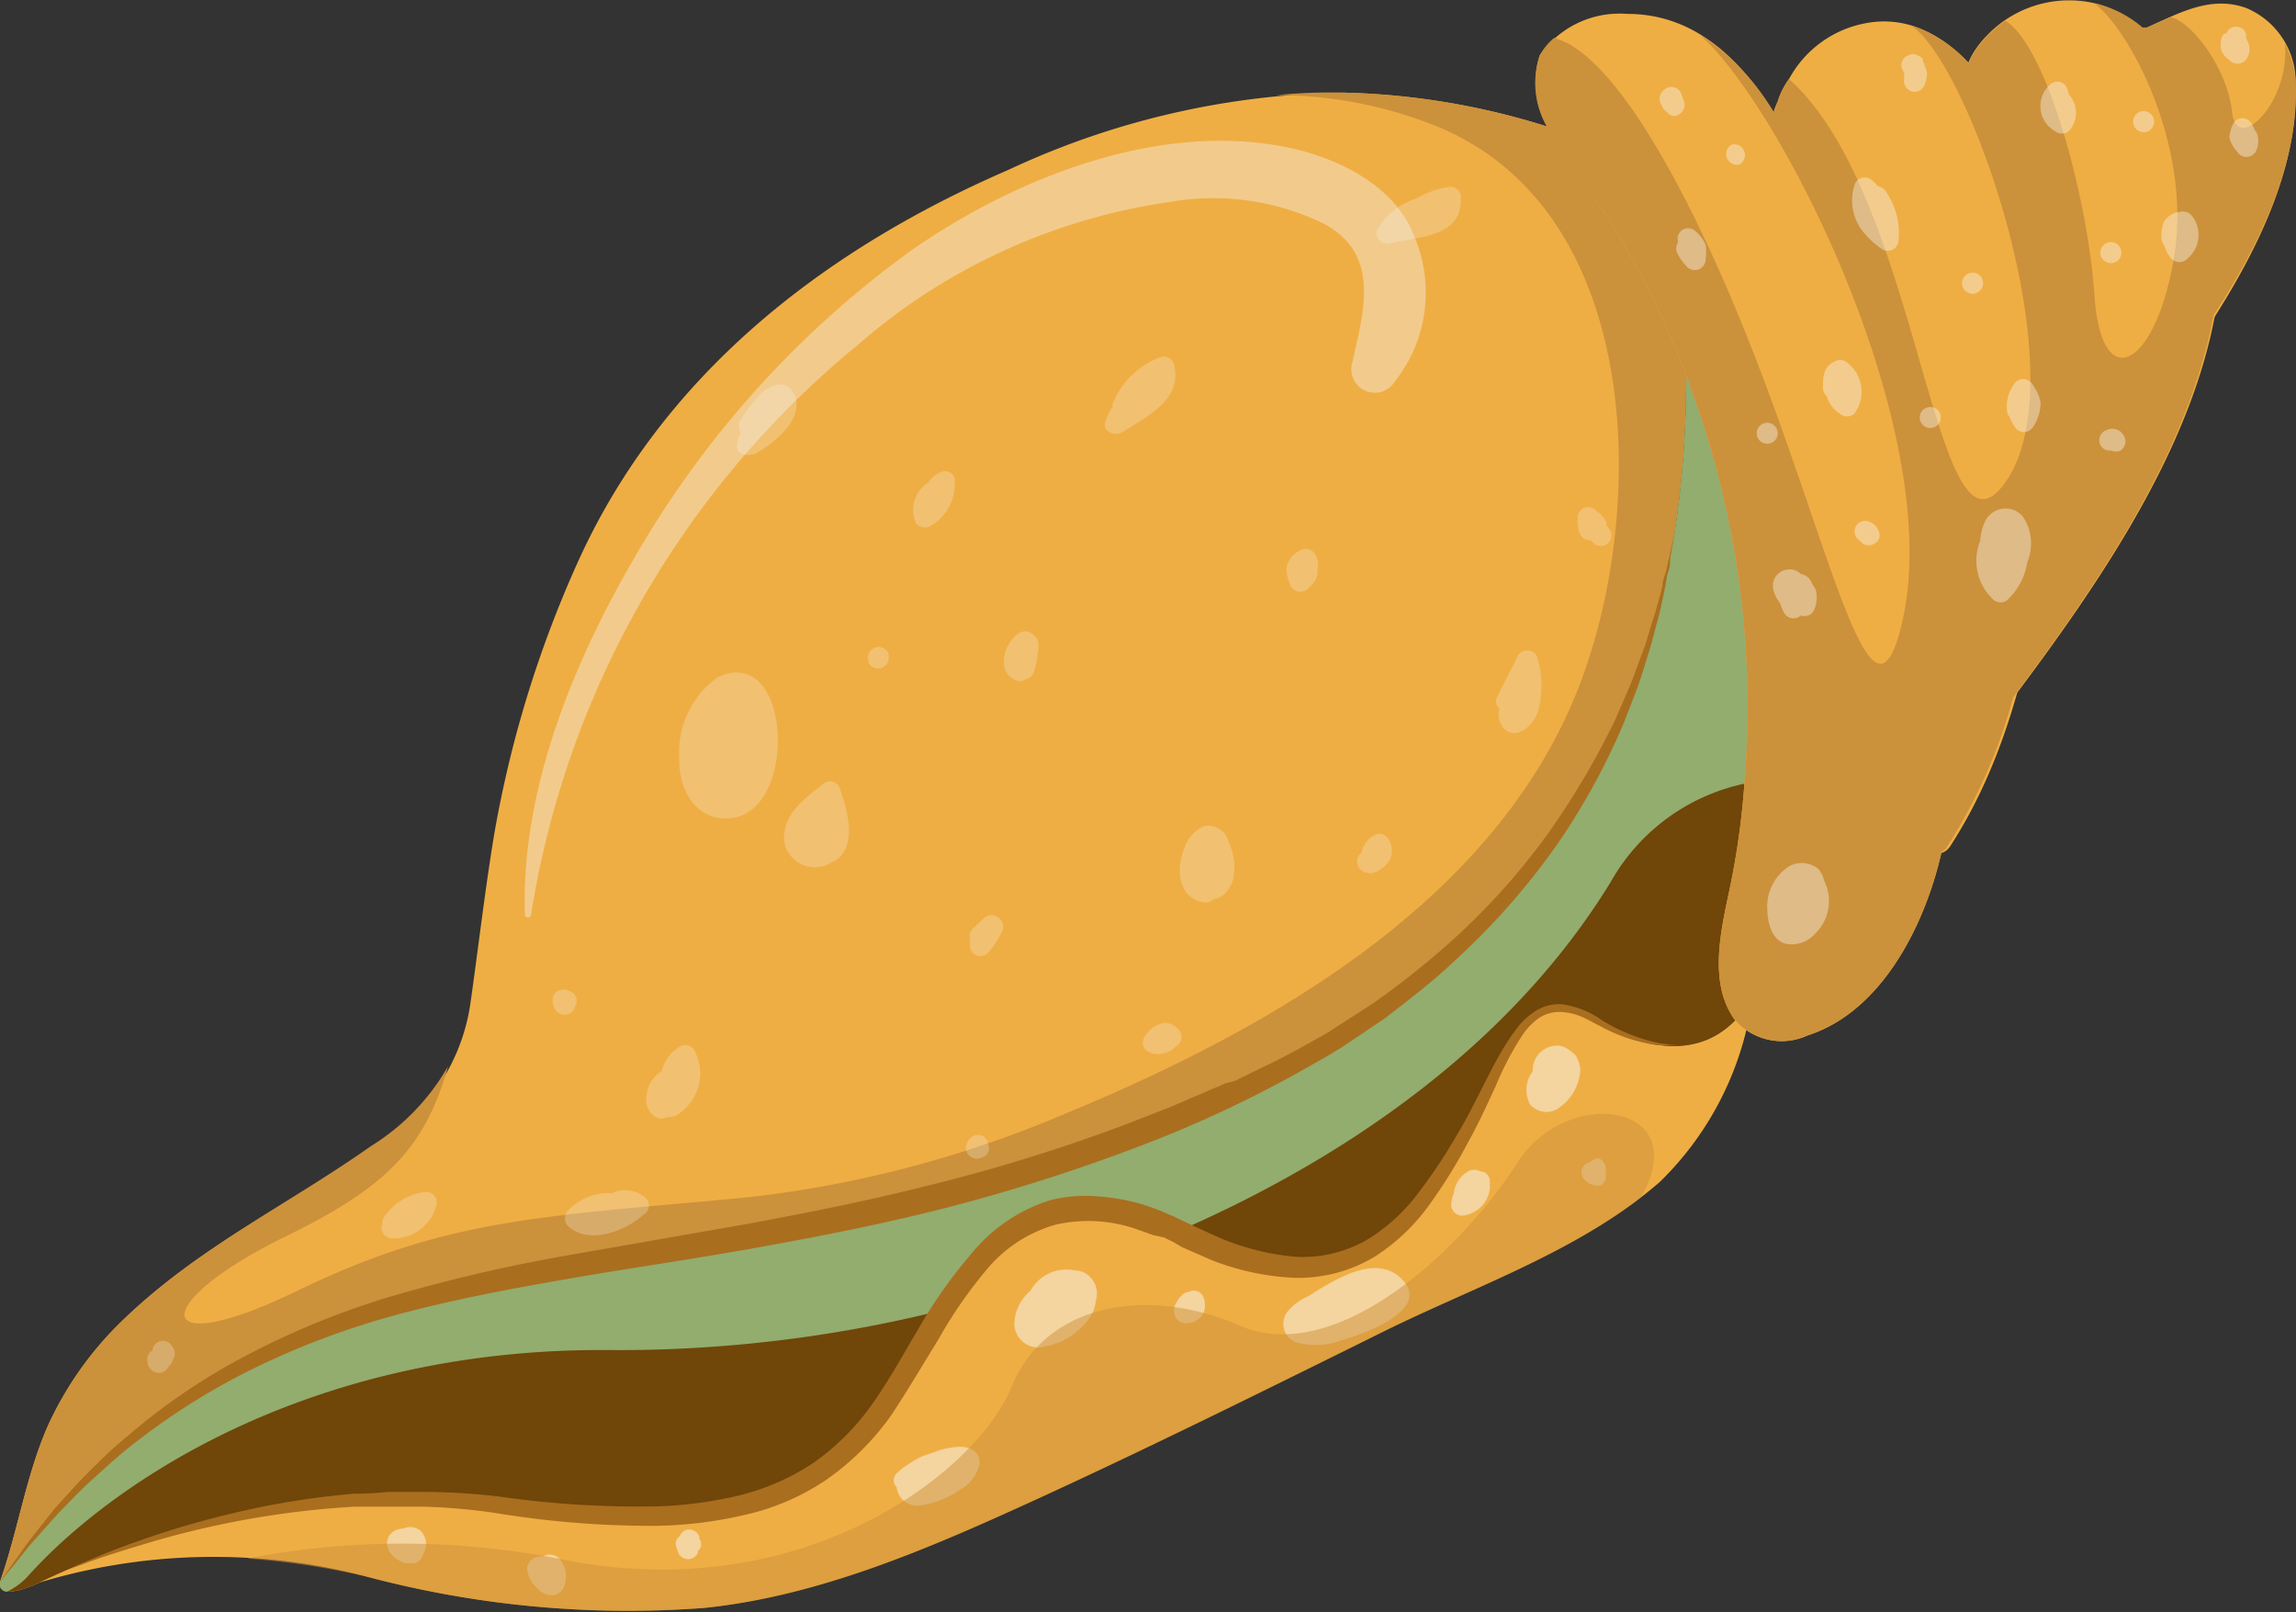 <svg xmlns="http://www.w3.org/2000/svg" xmlns:xlink="http://www.w3.org/1999/xlink" viewBox="0 0 74.36 52.21"><rect x="0" y="0" width="74.36" height="52.21" fill="#333333" stroke="none"/><defs><style>.cls-1{isolation:isolate;}.cls-2{fill:#efae44;}.cls-12,.cls-3,.cls-9{opacity:0.5;}.cls-3,.cls-8{mix-blend-mode:screen;}.cls-12,.cls-14,.cls-4,.cls-8{fill:#f9f9f9;}.cls-5{fill:url(#linear-gradient);}.cls-6{fill:#704609;}.cls-7,.cls-9{fill:#cc913b;}.cls-8{opacity:0.4;}.cls-10{fill:#92ad6e;mix-blend-mode:multiply;}.cls-11{fill:#aa6e1f;}.cls-13{fill:#9bad6e;}.cls-14{opacity:0.8;}</style><linearGradient id="linear-gradient" x1="-3268.34" y1="-345.83" x2="-3202.31" y2="-345.83" gradientTransform="translate(3188.34 -743.5) rotate(-19.9)" gradientUnits="userSpaceOnUse"><stop offset="0" stop-color="#efae44"/><stop offset="0.12" stop-color="#d1a247"/><stop offset="0.31" stop-color="#ab944b"/><stop offset="0.49" stop-color="#8d894d"/><stop offset="0.66" stop-color="#78814f"/><stop offset="0.84" stop-color="#6b7c51"/><stop offset="1" stop-color="#677a51"/></linearGradient></defs><g class="cls-1"><g id="Layer_2" data-name="Layer 2"><g id="Layer_1-2" data-name="Layer 1"><path class="cls-2" d="M39.68,35.57C56.41,28,54.63,12.93,54.49,8.2c-.36-1.36.09-2.52-1.41-3.09a8.78,8.78,0,0,0-1-.29A23.65,23.65,0,0,0,43.53,3,26.45,26.45,0,0,0,32.66,5.5c-6,2.6-11.21,6.64-13.95,12.71A36.58,36.58,0,0,0,16,27.05c-.3,1.82-.51,3.66-.77,5.48a6.42,6.42,0,0,1-3.14,4.6C9.34,39,6.43,40.39,4,42.73a11.2,11.2,0,0,0-2.43,3.4C.85,47.74.59,49.55,0,51.22,9.51,37.94,22.41,43.41,39.68,35.57Z"/><path class="cls-2" d="M51.65,33c-2.39-1.43-2.85,1.31-4.31,3.85s-3.48,5.88-9,3.12S31.17,41.51,29,45s-5.36,4.74-12.57,3.71A27.62,27.62,0,0,0,1.28,51.21l-.21.1a19.55,19.55,0,0,1,10.86-.24,32.92,32.92,0,0,0,10.86,1c3.74-.38,7.32-1.94,10.69-3.48,3.8-1.74,7.54-3.6,11.28-5.45,3-1.49,6.45-2.64,9-4.87a10.21,10.21,0,0,0,3-6C55.47,34.48,53.27,34,51.65,33Z"/><g class="cls-3"><path class="cls-4" d="M13.77,50.19a.52.52,0,0,1-.07.15.35.35,0,0,1-.4.28h-.13a.57.57,0,0,1-.28-.11.55.55,0,0,1-.2-.17v0a.51.51,0,0,1-.11-.57.54.54,0,0,1,.47-.27.57.57,0,0,1,.55.05A.62.62,0,0,1,13.77,50.19Z"/><path class="cls-4" d="M18.32,50.9c.05.3-.05.73-.42.76a.61.61,0,0,1-.5-.23.91.91,0,0,1-.33-.67.43.43,0,0,1,.5-.35.45.45,0,0,1,.23-.07C18.12,50.35,18.26,50.62,18.32,50.9Z"/><path class="cls-4" d="M22.6,50.23a.13.13,0,0,1,0,.06l0,0v0a.35.35,0,0,1-.63,0l-.06-.18a.3.3,0,0,1,.11-.37.32.32,0,0,1,.19-.19.35.35,0,0,1,.44.21h0l0,.07a.08.08,0,0,1,0,0A.29.29,0,0,1,22.6,50.23Z"/><path class="cls-4" d="M31.72,47.43a1.28,1.28,0,0,1-.64.82,3.06,3.06,0,0,1-1.26.5.67.67,0,0,1-.78-.59.31.31,0,0,1,0-.45,2.3,2.3,0,0,1,.47-.35,1.87,1.87,0,0,1,.66-.3,2.56,2.56,0,0,1,.93-.21C31.42,46.86,31.77,47,31.72,47.43Z"/><path class="cls-4" d="M35.49,42.12a1.11,1.11,0,0,1-.2.55,2.24,2.24,0,0,1-1.43.93.78.78,0,0,1-1-.87,1.48,1.48,0,0,1,.52-.94,1.33,1.33,0,0,1,1.44-.65.67.67,0,0,1,.51.24A.75.75,0,0,1,35.49,42.12Z"/><path class="cls-4" d="M39,42.09a.62.62,0,0,1-.08.53.65.65,0,0,1-.51.23.35.35,0,0,1-.35-.23.45.45,0,0,1,.06-.47.75.75,0,0,1,.07-.12l.07-.06,0,0a.28.28,0,0,1,.23-.13A.34.34,0,0,1,39,42.09Z"/><path class="cls-4" d="M43.48,43.39a2.4,2.4,0,0,1-1.54.07.65.65,0,0,1-.23-1,1.77,1.77,0,0,1,.67-.49c.91-.58,2.29-1.44,3.1-.46S44,43.25,43.48,43.39Z"/><path class="cls-4" d="M48.25,38.27a1.79,1.79,0,0,1,0,.24,1,1,0,0,1-.79.84.36.36,0,0,1-.46-.3,1.33,1.33,0,0,1,.09-.44.93.93,0,0,1,.46-.68.41.41,0,0,1,.39,0A.32.32,0,0,1,48.25,38.27Z"/><path class="cls-4" d="M52,38l0,.07a.35.35,0,0,1,0,.14,1.09,1.09,0,0,1-.13.17.57.57,0,0,1-.63-.29.34.34,0,0,1,.2-.44c-.05,0,0,0,0,0l.15-.08C51.83,37.37,52.08,37.72,52,38Z"/><path class="cls-4" d="M51.16,34.83a1.58,1.58,0,0,1-.61,1,.7.7,0,0,1-1-.07,1,1,0,0,1,.09-1.07h0v-.08a.79.79,0,0,1,.91-.74.9.9,0,0,1,.39.23.34.34,0,0,1,.15.2A.77.77,0,0,1,51.16,34.83Z"/></g><path class="cls-5" d="M54.73,8.85a3.69,3.69,0,0,1-.24-.65c.14,4.73,1.92,19.78-14.81,27.37C22.41,43.41,9.51,37.94,0,51.22c0,0-.12.45.53.29l.06,0h0l.47-.16.21-.1A27.62,27.62,0,0,1,16.4,48.72c7.21,1,10.38-.21,12.57-3.71s3.82-7.79,9.36-5,7.55-.58,9-3.12,1.92-5.28,4.31-3.85c1.62,1,3.82,1.46,5.09-.71.09-.42.16-.85.22-1.27a58.64,58.64,0,0,0,.12-11.7A26.52,26.52,0,0,0,54.73,8.85Z"/><path class="cls-6" d="M54.73,8.85a3.69,3.69,0,0,1-.24-.65c.14,4.73,1.92,19.78-14.81,27.37C22.41,43.41,9.51,37.94,0,51.22c0,0-.12.45.53.29l.06,0h0l.47-.16.21-.1A27.62,27.62,0,0,1,16.4,48.72c7.21,1,10.38-.21,12.57-3.71s3.82-7.79,9.36-5,7.55-.58,9-3.12,1.92-5.28,4.31-3.85c1.62,1,3.82,1.46,5.09-.71.09-.42.16-.85.22-1.27a58.64,58.64,0,0,0,.12-11.7A26.52,26.52,0,0,0,54.73,8.85Z"/><path class="cls-7" d="M53.08,5.11a8.78,8.78,0,0,0-1-.29A23.65,23.65,0,0,0,43.53,3a18,18,0,0,0-2.2.08,14,14,0,0,1,5,.93c6.6,2.52,7,11.54,5.13,17.31-2.4,7.54-10.14,11.93-17,14.76a36.4,36.4,0,0,1-10.42,2.71c-6.51.61-9.57.66-14.39,3s-4.83.41-.42-1.74c3.26-1.59,4.53-2.85,5.28-5.52a7.28,7.28,0,0,1-2.49,2.58C9.34,39,6.43,40.39,4,42.73a11.2,11.2,0,0,0-2.43,3.4C.85,47.74.59,49.55,0,51.22c9.5-13.28,22.4-7.81,39.67-15.65C56.41,28,54.63,12.93,54.49,8.2,54.13,6.84,54.58,5.68,53.08,5.11Z"/><path class="cls-8" d="M45.75,7.53c-.66-1.58-2.5-2.44-4.07-2.76-4.17-.85-8.82,1-12.18,3.35a31.81,31.81,0,0,0-8.81,9.7C18.63,21.3,16.87,25.5,17,29.61a.1.1,0,0,0,.2,0A29.91,29.91,0,0,1,27.79,11.16a19.58,19.58,0,0,1,10.1-4.62,8.17,8.17,0,0,1,5,.71c1.83,1,1.28,2.81.91,4.48a.76.76,0,0,0,1.37.63A4.65,4.65,0,0,0,45.75,7.53Z"/><path class="cls-9" d="M49.16,37.63c-2,3.1-6,6.6-9,5.3s-6.29-.74-7.41,2S26.05,52,18.36,50.53A26.47,26.47,0,0,0,8,50.47a26.1,26.1,0,0,1,3.94.6,32.92,32.92,0,0,0,10.86,1c3.74-.38,7.32-1.94,10.69-3.48,3.8-1.74,7.54-3.6,11.28-5.45,2.76-1.37,5.9-2.46,8.37-4.36C54.91,35.7,50.74,35.15,49.16,37.63Z"/><path class="cls-10" d="M54.73,8.85a3.69,3.69,0,0,1-.24-.65c.14,4.73,1.92,19.78-14.81,27.37C22.41,43.41,9.51,37.94,0,51.22a.24.24,0,0,0,.23.32A2.17,2.17,0,0,0,.94,51c2.65-2.93,9.09-7.42,19-7.28a43.29,43.29,0,0,0,10.65-1.31c1.62-2.54,3.53-4.46,7.57-2.54,5.66-2.47,10.86-6.18,14-11.3a6.53,6.53,0,0,1,5.25-3.32c0-2-.13-4-.23-5.93A26.52,26.52,0,0,0,54.73,8.85Z"/><path class="cls-11" d="M0,51.22l.44-.62c.15-.2.32-.46.54-.75l.79-1c.32-.34.65-.73,1.05-1.13s.83-.83,1.34-1.24A20.13,20.13,0,0,1,7.78,44a26.19,26.19,0,0,1,4.82-2,52.61,52.61,0,0,1,5.62-1.32l6.06-1.06c2-.37,4.13-.8,6.18-1.33a55.86,55.86,0,0,0,6-1.88l1.44-.56,1.42-.61.17-.07.17-.08L40,35l.69-.34.68-.33L42,34l.64-.36a5.63,5.63,0,0,0,.62-.37l1.21-.78a27.16,27.16,0,0,0,2.19-1.71A22.06,22.06,0,0,0,50.13,27a25.72,25.72,0,0,0,2.19-3.71c.25-.59.51-1.14.69-1.67l.28-.75c.07-.24.15-.48.21-.7.15-.44.25-.84.34-1.19,0-.18.08-.34.12-.49s.06-.28.09-.4c.11-.49.16-.75.16-.75l-.12.75c0,.13,0,.26-.06.42s-.06.31-.1.49c-.07.35-.15.76-.28,1.21-.06.23-.12.47-.19.71s-.16.51-.24.78c-.16.54-.4,1.1-.63,1.71a22.18,22.18,0,0,1-2.1,3.85,23.06,23.06,0,0,1-3.43,3.9c-.67.64-1.43,1.21-2.2,1.81l-1.22.82c-.2.14-.42.27-.64.4l-.65.37a38.94,38.94,0,0,1-5.61,2.62,59.09,59.09,0,0,1-6.09,1.93c-2.07.53-4.17.94-6.24,1.31s-4.1.66-6.06,1-3.84.7-5.59,1.18A25.88,25.88,0,0,0,8,44.42a22,22,0,0,0-3.64,2.31c-.51.39-.95.8-1.37,1.18s-.76.75-1.09,1.08l-.82.92c-.24.27-.42.52-.58.71Z"/><path class="cls-11" d="M54.33,33.84h-.17a3.74,3.74,0,0,1-.52,0,5.41,5.41,0,0,1-1.85-.63c-.19-.09-.38-.21-.58-.29a1.92,1.92,0,0,0-.67-.15,1.22,1.22,0,0,0-.69.19,2.14,2.14,0,0,0-.55.57,9.84,9.84,0,0,0-.85,1.62c-.28.6-.56,1.23-.92,1.87a16.48,16.48,0,0,1-1.2,1.94,6.47,6.47,0,0,1-1.8,1.73,4.81,4.81,0,0,1-2.59.69,8.35,8.35,0,0,1-2.69-.57l-.64-.28-.32-.14L38,40.22l-.31-.15L37.36,40l-.62-.22a4.76,4.76,0,0,0-2.56-.12A4.49,4.49,0,0,0,32,41.06a14.69,14.69,0,0,0-1.6,2.3c-.5.81-1,1.66-1.53,2.46a8.59,8.59,0,0,1-2.11,2.1,7.74,7.74,0,0,1-2.7,1.15,13.38,13.38,0,0,1-2.79.34A31,31,0,0,1,16.08,49a19.83,19.83,0,0,0-2.37-.21c-.38,0-.76,0-1.13,0s-.73,0-1.09,0A29.16,29.16,0,0,0,4.68,50c-.8.24-1.43.44-1.85.6l-.65.24.63-.28c.41-.18,1-.43,1.82-.71A29.3,29.3,0,0,1,7.55,49a26.67,26.67,0,0,1,3.91-.63q.54,0,1.11-.06c.38,0,.76,0,1.16,0a22.29,22.29,0,0,1,2.42.15,31.84,31.84,0,0,0,5.13.32,13.19,13.19,0,0,0,2.64-.35,7.6,7.6,0,0,0,2.44-1.07,7.84,7.84,0,0,0,1.9-1.91c.54-.76,1-1.61,1.49-2.43a15.7,15.7,0,0,1,1.7-2.41A5.35,5.35,0,0,1,34,38.87a4.67,4.67,0,0,1,1.53-.13A7,7,0,0,1,37,39c.23.08.46.15.68.25l.33.14.31.15.32.15.3.14.6.27A8.06,8.06,0,0,0,42,40.7a4.2,4.2,0,0,0,2.27-.55,6,6,0,0,0,1.68-1.54,17.45,17.45,0,0,0,1.23-1.85c.73-1.21,1.19-2.46,1.93-3.44a2.33,2.33,0,0,1,.65-.6,1.45,1.45,0,0,1,.82-.2,2.94,2.94,0,0,1,1.32.53,5.79,5.79,0,0,0,1.79.72,3.07,3.07,0,0,0,.51.06Z"/><g class="cls-3"><path class="cls-12" d="M5.61,44a.43.43,0,0,1-.12.22,1.71,1.71,0,0,1-.11.14.34.34,0,0,1-.48,0,.37.37,0,0,1-.12-.24.33.33,0,0,1,.16-.39.33.33,0,0,1,.22-.29.35.35,0,0,1,.44.2s0,0,0,0A.31.31,0,0,1,5.61,44Z"/><path class="cls-12" d="M14.14,39a1.42,1.42,0,0,1-1.41,1.1.35.35,0,0,1-.35-.48.38.38,0,0,1,.07-.22,1.85,1.85,0,0,1,1.33-.8A.34.34,0,0,1,14.14,39Z"/><path class="cls-12" d="M20.85,39.33c-.6.54-1.78,1-2.46.37a.37.37,0,0,1,0-.49,1.79,1.79,0,0,1,1.43-.57,1,1,0,0,1,1.09.15A.34.34,0,0,1,20.85,39.33Z"/><path class="cls-12" d="M18.63,32.57a.35.35,0,0,1-.67.07.49.49,0,0,1,0-.47.4.4,0,0,1,.49-.07A.32.32,0,0,1,18.63,32.57Z"/><path class="cls-12" d="M22.07,36a.57.57,0,0,1-.47.17.34.34,0,0,1-.36,0l0,0a.63.63,0,0,1-.3-.67,1,1,0,0,1,.49-.81h0A1.29,1.29,0,0,1,22,33.9a.35.35,0,0,1,.47.08A1.57,1.57,0,0,1,22.07,36Z"/><path class="cls-12" d="M28.78,21.18l0,.06a.35.35,0,0,1-.65.23l0-.06A.34.34,0,0,1,28.78,21.18Z"/><path class="cls-12" d="M23.51,26.5c-1.05,0-1.53-1-1.51-1.93a3,3,0,0,1,1.23-2.63C25.7,20.75,25.89,26.54,23.51,26.5Z"/><path class="cls-12" d="M27.08,27.85l-.16.08a1,1,0,0,1-1.53-.76c0-.85.67-1.31,1.29-1.8a.34.34,0,0,1,.52.16C27.43,26.17,27.78,27.37,27.08,27.85Z"/><path class="cls-12" d="M32,37.05a.31.31,0,0,1-.19.43.37.37,0,0,1-.34,0,.35.35,0,0,1-.16-.45l.05-.09a.36.36,0,0,1,.46-.16A.35.35,0,0,1,32,37.05Z"/><path class="cls-12" d="M23.87,14.44A1.19,1.19,0,0,1,24,14a.36.36,0,0,1,0-.43,4.46,4.46,0,0,1,.66-.83c.25-.23.72-.47,1-.08.51.8-.53,1.65-1.14,2C24.21,14.82,23.86,14.72,23.87,14.44Z"/><path class="cls-12" d="M32.47,30.12a2.76,2.76,0,0,1-.45.71.34.34,0,0,1-.6-.28.44.44,0,0,1,0-.15.3.3,0,0,1,.06-.3l.36-.34a.36.36,0,0,1,.49-.05A.35.35,0,0,1,32.47,30.12Z"/><path class="cls-12" d="M29.66,16.93a1.05,1.05,0,0,1,.41-1.31.92.92,0,0,1,.42-.34.33.33,0,0,1,.43.21,0,0,0,0,1,0,0l0,0a.36.36,0,0,1,0,.14,1.56,1.56,0,0,1-.78,1.4A.36.36,0,0,1,29.66,16.93Z"/><path class="cls-12" d="M32.52,21.56A1.08,1.08,0,0,1,32.6,21c.12-.26.43-.7.77-.51s.27.45.23.72a2.1,2.1,0,0,1-.14.6.33.33,0,0,1-.26.19.3.3,0,0,1-.24.05A.61.61,0,0,1,32.52,21.56Z"/><path class="cls-12" d="M38.09,33.88a.82.82,0,0,1-.85.21L37.11,34a.35.35,0,0,1,0-.48.91.91,0,0,1,.55-.39.59.59,0,0,1,.55.26A.35.35,0,0,1,38.09,33.88Z"/><path class="cls-12" d="M39.94,28.46c-.08.29-.31.64-.64.65a.33.33,0,0,1-.31.11c-.86-.13-.91-1.13-.62-1.78a1.17,1.17,0,0,1,.61-.68.67.67,0,0,1,.8.47A2,2,0,0,1,39.94,28.46Z"/><path class="cls-12" d="M36.34,14c-.23.13-.64,0-.54-.34a1.72,1.72,0,0,1,.24-.49.22.22,0,0,1,0-.1,2.66,2.66,0,0,1,1.53-1.5.34.34,0,0,1,.44.2C38.33,12.91,37.2,13.46,36.34,14Z"/><path class="cls-12" d="M45,27.87a1,1,0,0,1-.51.39.34.34,0,0,1-.22,0,.36.36,0,0,1-.18-.64.82.82,0,0,1,.47-.6.35.35,0,0,1,.44.21A.67.67,0,0,1,45,27.87Z"/><path class="cls-12" d="M42.67,18.39a.5.5,0,0,1,0,.13.59.59,0,0,1-.05.22,1.06,1.06,0,0,1-.31.36.34.34,0,0,1-.52-.17,1,1,0,0,1-.11-.61.79.79,0,0,1,.4-.48.36.36,0,0,1,.42,0A.58.58,0,0,1,42.67,18.39Z"/><path class="cls-12" d="M49.82,23c-.1.4-.65,1-1.08.62a.69.69,0,0,1-.18-.68.3.3,0,0,1-.07-.38c.21-.44.45-.86.65-1.29a.35.35,0,0,1,.64,0A3.17,3.17,0,0,1,49.82,23Z"/><path class="cls-12" d="M45.05,7.87a.34.34,0,0,1-.38-.54,2.23,2.23,0,0,1,1.2-.9,3,3,0,0,1,1.07-.38.34.34,0,0,1,.37.31C47.38,7.69,46,7.65,45.05,7.87Z"/><path class="cls-12" d="M52.11,17.12a.34.34,0,0,1-.5.46l-.09-.08c-.34,0-.41-.3-.42-.56a.77.77,0,0,1,0-.15.34.34,0,0,1,.62-.22h0a.4.4,0,0,1,.18.16.38.38,0,0,1,.13.24V17A.41.41,0,0,0,52.11,17.12Z"/></g><path class="cls-2" d="M72.75.26c-1.16-.42-2.18.17-3.22.63a9.21,9.21,0,0,0-1.46.45H68a.18.18,0,0,0-.15.11.39.39,0,0,0-.06.57c.48.63,1,1.22,1.49,1.86a6.73,6.73,0,0,1,.94,2.6A9.23,9.23,0,0,1,69.61,12c-.17.41.46.64.73.27,2-2.72,4.09-6.18,4-9.37A2.61,2.61,0,0,0,72.75.26Z"/><path class="cls-2" d="M67.94.13a3.68,3.68,0,0,0-3.57,1c-1.1,1.11-.82,2.19-.73,3.43.13,1.69.73,3.28.91,5C65.07,14.3,64,19,63.14,23.77c-.09.52.72.65,1,.23C68.36,18.49,73,12.12,71.76,5.62,71.4,3.76,70.16.79,67.94.13Z"/><path class="cls-2" d="M60.38.76a3.56,3.56,0,0,0-2.44,1.8,2.45,2.45,0,0,0-.37.74,2.1,2.1,0,0,0-.15,1.46,9.33,9.33,0,0,0,.32,1.76,66.28,66.28,0,0,0,2.41,6.38,30,30,0,0,1,2,14.23c-.06.53.7.72,1,.29,2-3.07,2.69-6.69,3.26-10.19a25,25,0,0,0-.3-11C65.41,4.06,63.42.14,60.38.76Z"/><path class="cls-2" d="M58.32,5.2C57.18,2.93,55.53.44,52.69.45a3.14,3.14,0,0,0-2.82,1.34,2.84,2.84,0,0,0,.35,2.47A29.54,29.54,0,0,0,52.1,7.09a28.79,28.79,0,0,1,2.76,5.76A29.79,29.79,0,0,1,56.5,25.31,25.13,25.13,0,0,1,56,28.87c-.27,1.28-.66,2.95.16,4.12a2,2,0,0,0,2.38.54c2.63-.84,4.06-4.11,4.47-6.6A30.92,30.92,0,0,0,62.58,17a30.72,30.72,0,0,0-1.95-7.25C60,8.19,59.08,6.72,58.32,5.2Z"/><path class="cls-13" d="M57.35,3.57s.23.31.59.89.86,1.43,1.39,2.48c.27.52.55,1.09.83,1.7s.56,1.27.82,2,.53,1.4.77,2.13.46,1.49.66,2.25.36,1.53.51,2.29c.08.38.14.75.2,1.13l.15,1.11.12,1.08.06,1c0,.67,0,1.31,0,1.9s0,1.12-.08,1.6-.09.89-.13,1.23c-.1.68-.17,1.06-.17,1.06s0-.39.07-1.07c0-.34,0-.76,0-1.23v-.75c0-.14,0-.27,0-.41s0-.29,0-.43c0-.58-.07-1.21-.12-1.88,0-.33-.07-.67-.11-1s-.09-.7-.14-1.06-.11-.72-.17-1.09-.15-.74-.22-1.11c-.15-.75-.32-1.51-.52-2.26s-.41-1.5-.64-2.22-.46-1.45-.71-2.13-.5-1.34-.75-2-.5-1.2-.74-1.74c-.47-1.06-.89-1.94-1.21-2.55S57.35,3.57,57.35,3.57Z"/><path class="cls-13" d="M63.73,2.1a6.76,6.76,0,0,1,.53.73c.15.24.34.54.53.89.09.18.2.36.3.56l.3.64c.11.23.2.46.31.71s.2.5.29.77c.17.54.38,1.11.51,1.71.07.3.16.61.22.92s.11.63.17,1c0,.16,0,.32.08.48L67,11l.09,1c0,.65,0,1.32,0,2s-.08,1.28-.12,1.9-.18,1.2-.27,1.76a6.83,6.83,0,0,1-.16.81c-.07.25-.13.5-.19.74a10.89,10.89,0,0,1-.36,1.3c-.13.37-.25.7-.34,1-.19.54-.31.85-.31.85s.08-.32.21-.88c.07-.27.15-.61.25-1s.16-.82.26-1.3c0-.24.09-.49.13-.75a6.68,6.68,0,0,0,.13-.8c.06-.56.12-1.14.19-1.74s0-1.24.07-1.87,0-1.28-.06-1.93l-.09-1,0-.48c0-.16,0-.32-.08-.47,0-.32-.09-.63-.14-.94s-.13-.6-.19-.9c-.12-.6-.29-1.16-.43-1.69-.08-.27-.18-.53-.25-.78s-.16-.49-.26-.71-.17-.45-.25-.65l-.25-.58c-.15-.37-.32-.67-.44-.93s-.24-.45-.32-.58A1.13,1.13,0,0,0,63.73,2.1Z"/><path class="cls-13" d="M69.53.89a8.42,8.42,0,0,1,.93,1.18c.12.19.26.39.38.62s.27.46.39.71.24.53.35.8.21.57.31.85.16.59.22.88,0,.29.07.44l0,.22c0,.07,0,.14,0,.21a7.88,7.88,0,0,1,0,.82c0,.26,0,.51,0,.74s-.07.43-.1.61a4.12,4.12,0,0,1-.14.45l-.13.39a4,4,0,0,1,0-.41c0-.13,0-.28,0-.46a6,6,0,0,1,0-.6c0-.11,0-.22,0-.34l0-.36a7.58,7.58,0,0,0-.1-.78c0-.27-.12-.54-.17-.82s-.15-.55-.23-.83-.17-.56-.27-.83-.19-.53-.31-.78-.2-.5-.31-.73-.21-.45-.29-.65c-.2-.4-.36-.73-.48-1Z"/><path class="cls-7" d="M72.29,3.64c-.15-1.48-1.38-3-2-3.08l-.72.33-.18,0A3.64,3.64,0,0,0,67.94.13l-.09,0C69,1,71,4.77,70.41,8.33s-2.36,4.54-2.58,1.21c-.2-3-1.5-8-2.88-8.87a4.55,4.55,0,0,0-.58.49,2.86,2.86,0,0,0-.61.88A4.31,4.31,0,0,0,61.85.81c1.84,1,5.55,11.38,3.09,14.82-2.31,3.25-2.7-9.26-7-13.07a2.45,2.45,0,0,0-.37.74,2.79,2.79,0,0,0-.12.34A7.69,7.69,0,0,0,55,1.08c2.63,2.24,8,12.84,6.62,19-1,4.48-2.32-2.51-5.18-9.53-1.47-3.64-4-8.78-6.11-9.32a1.91,1.91,0,0,0-.47.58,2.84,2.84,0,0,0,.35,2.47A29.54,29.54,0,0,0,52.1,7.09a28.79,28.79,0,0,1,2.76,5.76A29.79,29.79,0,0,1,56.5,25.31,25.13,25.13,0,0,1,56,28.87c-.27,1.28-.66,2.95.16,4.12a2,2,0,0,0,2.38.54c2.4-.77,3.8-3.56,4.34-5.94a.49.49,0,0,0,.18-.17,17.41,17.41,0,0,0,2.14-4.84c2.87-3.84,5.68-8,6.49-12.37C73.2,7.9,74.41,5.3,74.36,2.85A3.31,3.31,0,0,0,74,1.41C74.17,3.34,72.44,5,72.29,3.64Z"/><g class="cls-3"><path class="cls-14" d="M58.79,30.23a1,1,0,0,1-1,.32c-.42-.15-.54-.68-.55-1.06a1.54,1.54,0,0,1,.57-1.34.83.83,0,0,1,1.09,0,.91.91,0,0,1,.18.37A1.47,1.47,0,0,1,58.79,30.23Z"/><path class="cls-14" d="M56.09,4.68a.35.35,0,0,1,.24.65A.35.35,0,0,1,56.09,4.68Z"/><path class="cls-14" d="M53.81,3A.55.55,0,0,1,54,2.84a.37.37,0,0,1,.25,0h0a.31.31,0,0,1,.2.2l.07.2a.35.35,0,0,1,0,.31.4.4,0,0,1-.29.21A.31.31,0,0,1,54,3.64a.6.6,0,0,1-.12-.11.27.27,0,0,1-.06-.12A.36.36,0,0,1,53.81,3Z"/><path class="cls-14" d="M57.35,14.35a.34.34,0,0,1-.23-.64A.34.34,0,0,1,57.35,14.35Z"/><path class="cls-14" d="M54.35,7.84a.34.34,0,0,1,.54-.37,1.2,1.2,0,0,1,.35.46,1.44,1.44,0,0,1,0,.46.35.35,0,0,1-.62.23,1.63,1.63,0,0,1-.32-.47A.38.38,0,0,1,54.35,7.84Z"/><path class="cls-14" d="M57.8,19.88a1.54,1.54,0,0,1-.15-.35c-.23-.28-.38-.73,0-1a.54.54,0,0,1,.68.06.45.45,0,0,1,.36.32.82.82,0,0,1,.12.2,1,1,0,0,1-.06.65.34.34,0,0,1-.43.17h0A.35.35,0,0,1,57.8,19.88Z"/><path class="cls-14" d="M60.24,17.51a.34.34,0,0,1,.33-.6.49.49,0,0,1,.28.3C61,17.6,60.44,17.82,60.24,17.51Z"/><path class="cls-14" d="M60.06,13.39a.35.35,0,0,1-.48,0,1,1,0,0,1-.42-.57.34.34,0,0,1-.12-.22c0-.42,0-.74.44-.92a.35.35,0,0,1,.34.06A1.19,1.19,0,0,1,60.06,13.39Z"/><path class="cls-14" d="M60.08,5.94a.34.34,0,0,1,.53-.11,1,1,0,0,1,.2.2.34.34,0,0,1,.24.14,2.33,2.33,0,0,1,.43,1.67.35.35,0,0,1-.49.25,2.48,2.48,0,0,1-.53-.45h0A1.62,1.62,0,0,1,60.08,5.94Z"/><path class="cls-14" d="M62.4,13.2a.34.34,0,0,1,.23.64A.34.34,0,0,1,62.4,13.2Z"/><path class="cls-14" d="M65.66,18.2A2.14,2.14,0,0,1,65,19.44a.36.36,0,0,1-.42,0,1.72,1.72,0,0,1-.45-1.92,1.84,1.84,0,0,1,.17-.66.74.74,0,0,1,1.21-.14A1.57,1.57,0,0,1,65.66,18.2Z"/><path class="cls-14" d="M63.77,8.85a.34.34,0,0,1,.23.64A.34.34,0,0,1,63.77,8.85Z"/><path class="cls-14" d="M66.08,13a.57.57,0,0,1,0,.18,1.21,1.21,0,0,1-.08.34,1.24,1.24,0,0,1-.18.34.34.34,0,0,1-.54,0,1.33,1.33,0,0,1-.2-.37.29.29,0,0,1-.08-.21,1.21,1.21,0,0,1,.26-.88.33.33,0,0,1,.28-.12.35.35,0,0,1,.27.14,1.4,1.4,0,0,1,.1.16A1.19,1.19,0,0,1,66.08,13Z"/><path class="cls-14" d="M62.39,2.28a.39.39,0,0,1,0,.24.78.78,0,0,1-.07.25.35.35,0,0,1-.46.17.36.36,0,0,1-.19-.37c0,.05,0-.08,0-.07a.13.13,0,0,0,0-.06.2.2,0,0,0,0-.07l-.07-.14a.34.34,0,0,1,.21-.44.31.31,0,0,1,.28,0,.42.42,0,0,1,.18.11s0,0,0,0l0,.05h0Z"/><path class="cls-14" d="M68.68,14.59a.38.38,0,0,1-.31,0,.34.34,0,0,1-.15-.66.42.42,0,0,1,.54.14A.36.36,0,0,1,68.68,14.59Z"/><path class="cls-14" d="M69.31,3.62a.34.34,0,0,1,.23.64A.34.34,0,0,1,69.31,3.62Z"/><path class="cls-14" d="M66.43,2.71a.34.34,0,0,1,.52.16l.06.2a.87.87,0,0,1,.08,1.06.35.35,0,0,1-.53.12A.93.93,0,0,1,66.43,2.71Z"/><path class="cls-14" d="M68.48,8.5a.34.34,0,0,1-.23-.64A.34.34,0,0,1,68.48,8.5Z"/><path class="cls-14" d="M70.86,8.36a.36.36,0,0,1-.55,0,1,1,0,0,1-.21-.41A.4.4,0,0,1,70,7.67a1.13,1.13,0,0,1,.08-.48.68.68,0,0,1,.53-.33A.38.38,0,0,1,71,7,1,1,0,0,1,70.86,8.36Z"/><path class="cls-14" d="M73.05,4.92a.35.35,0,0,1-.59,0,1,1,0,0,1-.26-.48A1.25,1.25,0,0,1,72.33,4a.34.34,0,0,1,.59,0,1,1,0,0,1,.1.21l.07.09A.75.75,0,0,1,73.05,4.92Z"/><path class="cls-14" d="M72.74,1.93a.35.35,0,0,1-.55,0,.62.62,0,0,1-.27-.38c0-.16,0-.37.12-.46l.06,0a.34.34,0,0,1,.64,0h0a.33.33,0,0,1,0,.14h0l0,0a1.3,1.3,0,0,1,.08.17A.55.55,0,0,1,72.74,1.93Z"/></g></g></g></g></svg>